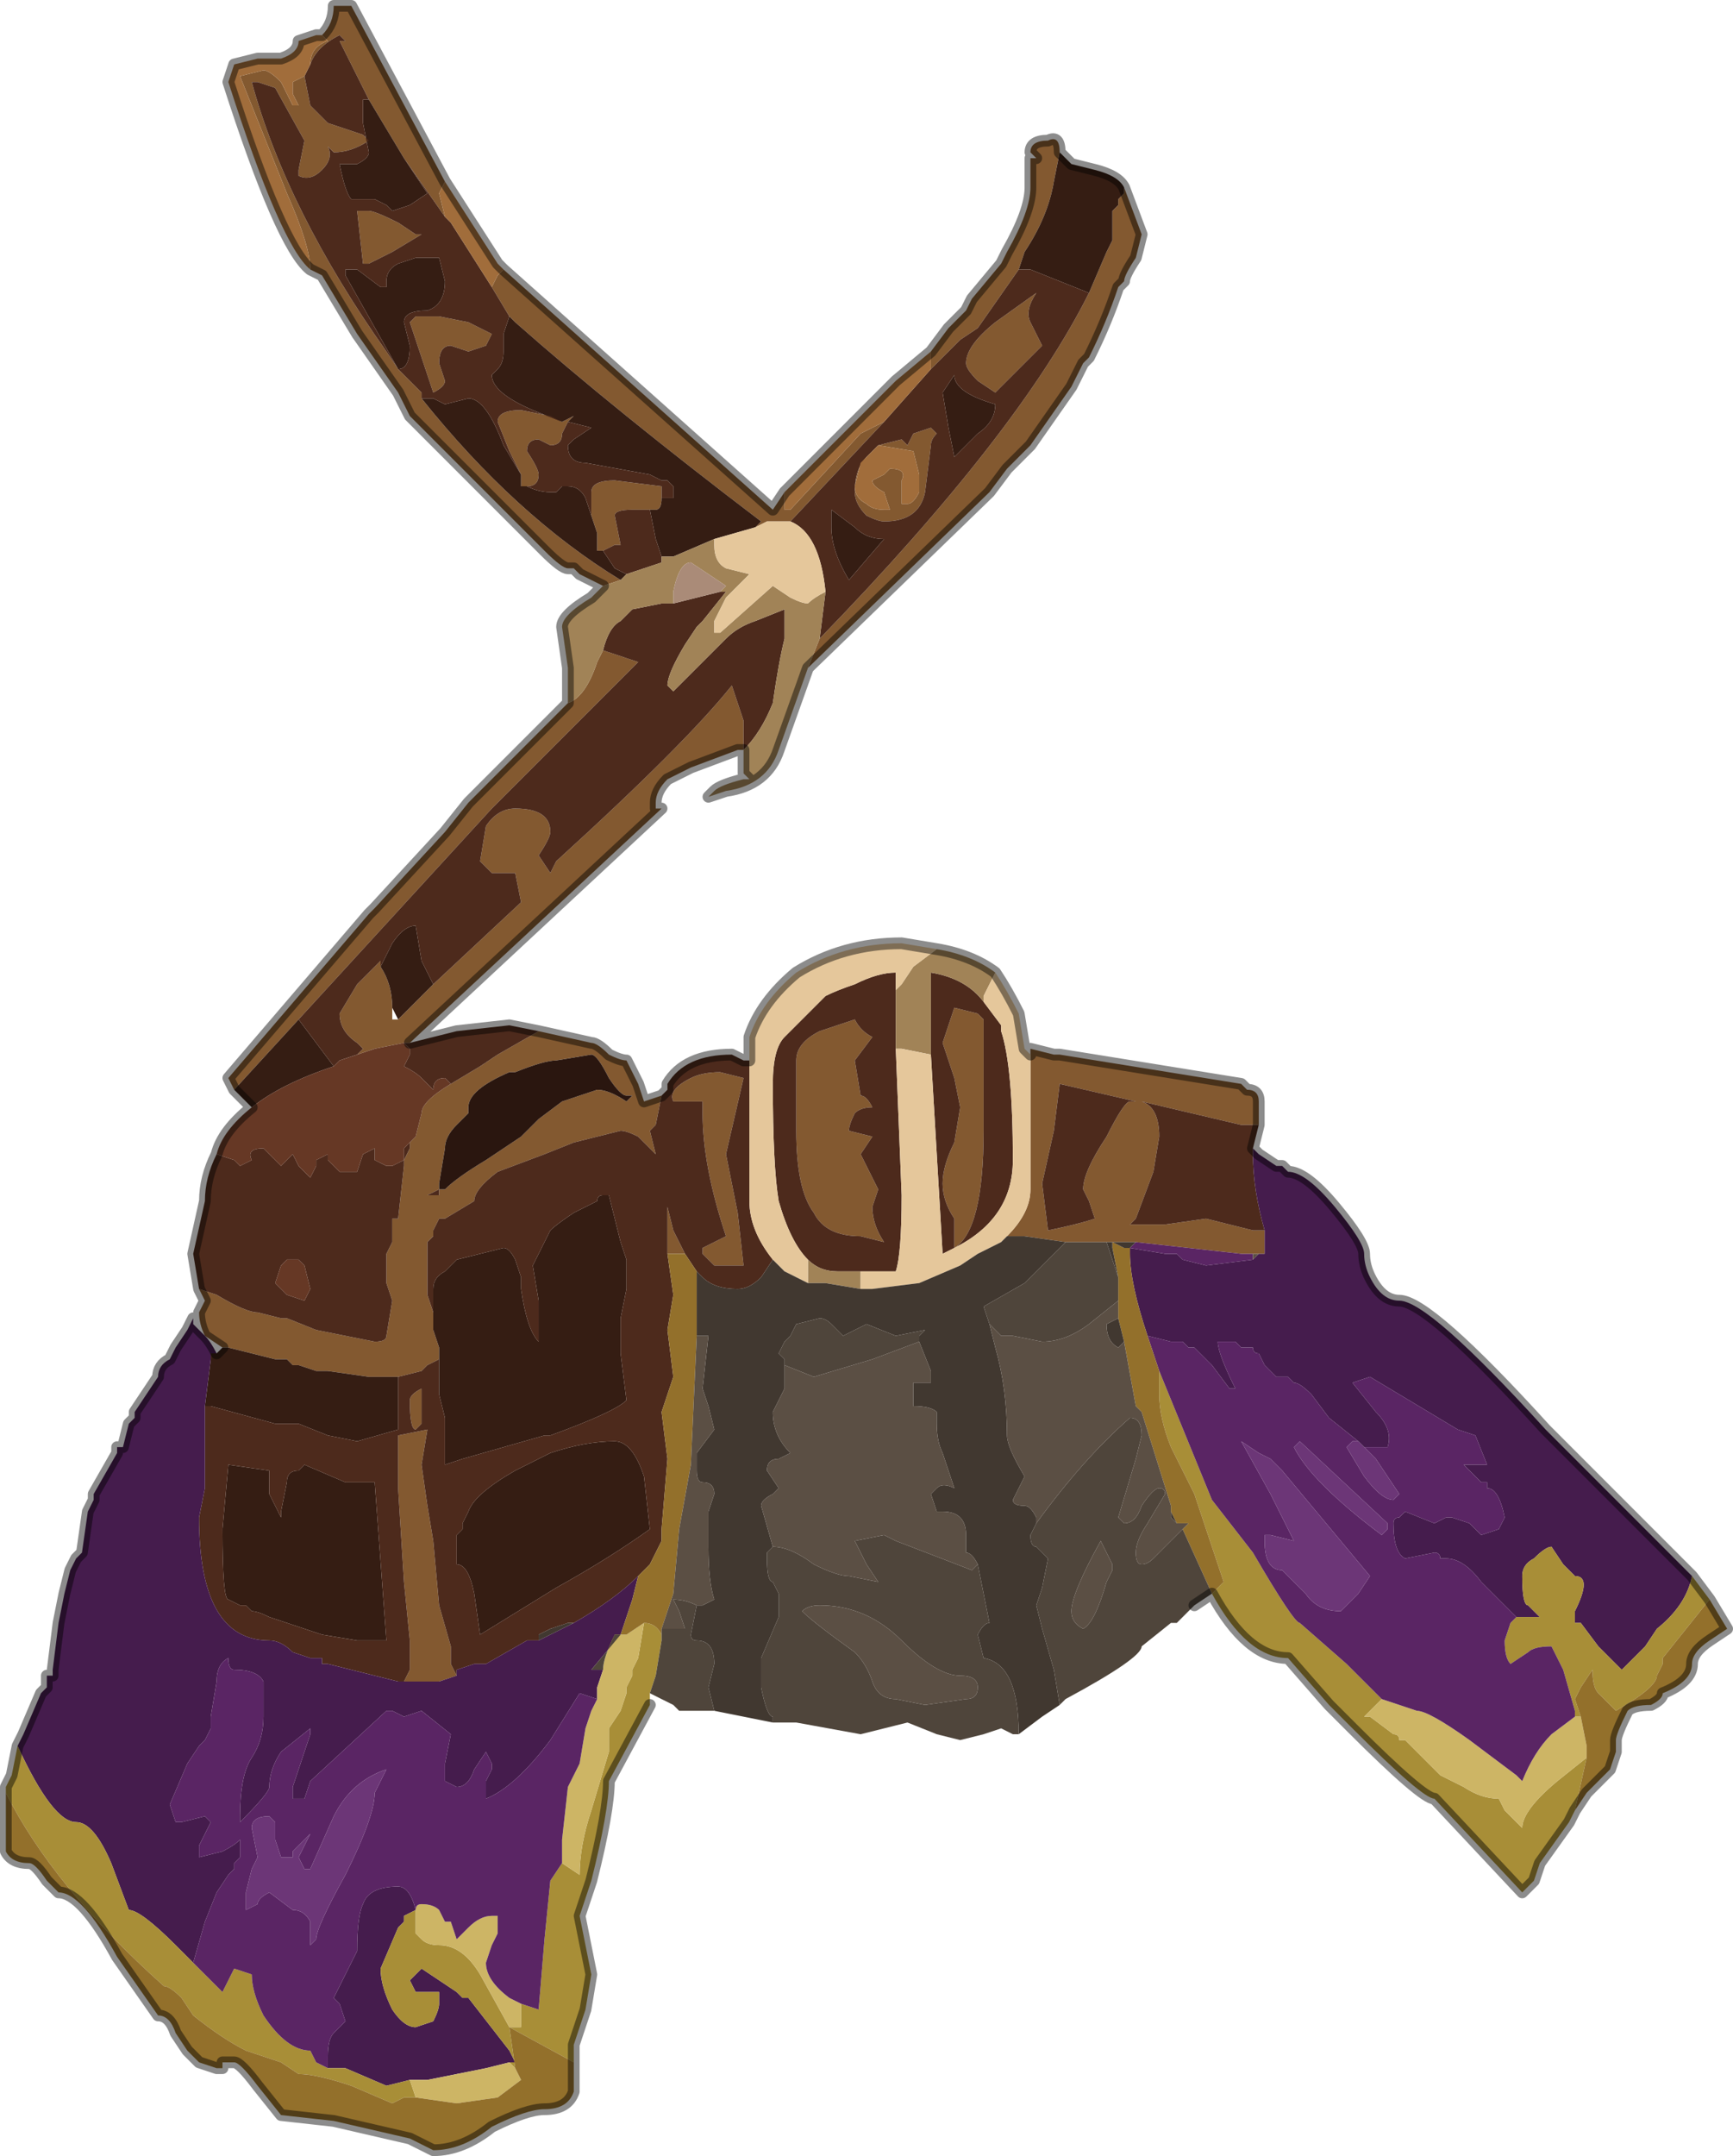 <?xml version="1.0" encoding="UTF-8" standalone="no"?>
<svg xmlns:xlink="http://www.w3.org/1999/xlink" height="18.4px" width="14.8px" xmlns="http://www.w3.org/2000/svg">
  <g transform="matrix(1.0, 0.0, 0.0, 1.0, 5.0, 4.95)">
    <path d="M2.95 -1.95 L3.1 -2.15 3.25 -2.3 3.3 -2.4 3.55 -2.7 3.6 -2.8 Q3.8 -3.15 3.8 -3.35 L3.8 -3.6 3.85 -3.6 3.8 -3.65 Q3.8 -3.75 3.95 -3.75 4.05 -3.8 4.05 -3.65 L4.05 -3.65 4.0 -3.4 Q3.95 -3.1 3.75 -2.8 L3.7 -2.65 3.35 -2.15 3.2 -2.05 2.95 -1.8 2.95 -1.95 M4.6 -3.35 L4.6 -3.35 4.75 -2.95 4.7 -2.75 Q4.6 -2.6 4.6 -2.55 L4.55 -2.5 Q4.45 -2.2 4.3 -1.9 L4.25 -1.85 4.15 -1.65 3.8 -1.15 3.7 -1.05 3.6 -0.95 3.45 -0.75 1.9 0.75 2.0 0.5 Q3.7 -1.25 4.3 -2.45 L4.45 -2.8 4.5 -2.9 4.5 -3.15 4.55 -3.2 4.55 -3.25 4.6 -3.3 4.6 -3.35 M1.35 1.45 L1.3 1.45 0.9 1.6 0.7 1.7 Q0.6 1.8 0.6 1.9 0.6 1.95 0.6 1.95 L0.65 1.95 -1.5 3.95 -1.55 3.95 -1.55 3.95 -1.8 4.0 -1.8 4.0 -1.95 4.05 -1.9 4.0 -1.95 3.95 Q-2.1 3.85 -2.1 3.7 L-1.95 3.45 -1.75 3.25 -1.75 3.3 Q-1.65 3.45 -1.65 3.65 L-1.65 3.75 -1.6 3.75 -1.3 3.45 -0.55 2.75 -0.6 2.5 -0.8 2.5 -0.9 2.4 -0.85 2.1 Q-0.75 1.95 -0.6 1.95 -0.3 1.95 -0.3 2.15 -0.3 2.2 -0.4 2.35 L-0.3 2.5 -0.25 2.4 Q0.85 1.4 1.25 0.9 L1.35 1.2 1.35 1.45 M-0.4 3.85 L0.05 3.95 Q0.1 3.95 0.2 4.05 0.3 4.1 0.35 4.1 L0.45 4.3 0.5 4.45 0.65 4.4 0.6 4.65 0.55 4.7 0.6 4.9 0.45 4.75 Q0.35 4.7 0.3 4.7 L-0.1 4.8 -0.35 4.9 -0.35 4.9 -0.75 5.05 Q-0.95 5.2 -0.95 5.3 L-1.2 5.45 -1.25 5.45 -1.3 5.55 -1.3 5.6 -1.35 5.65 -1.35 5.9 -1.35 6.1 -1.3 6.25 -1.3 6.4 -1.25 6.55 -1.25 6.65 -1.35 6.7 -1.4 6.75 -1.6 6.8 -1.6 6.8 -1.85 6.8 -2.2 6.75 -2.3 6.75 -2.45 6.7 -2.5 6.7 -2.55 6.65 -2.65 6.65 -3.05 6.55 -3.1 6.55 -3.25 6.45 Q-3.3 6.35 -3.3 6.25 L-3.3 6.25 -3.25 6.15 -3.3 6.05 -3.3 6.05 -3.15 6.1 Q-2.9 6.25 -2.8 6.25 L-2.6 6.3 -2.55 6.3 -2.3 6.4 -1.8 6.5 Q-1.7 6.5 -1.7 6.45 L-1.65 6.15 -1.65 6.15 -1.7 6.0 -1.7 5.75 -1.65 5.65 -1.65 5.45 -1.6 5.45 -1.55 5.0 -1.55 4.95 -1.5 4.85 -1.5 4.8 -1.45 4.75 -1.4 4.55 Q-1.4 4.45 -1.15 4.3 L-0.9 4.15 -0.75 4.05 -0.4 3.85 M3.8 4.05 L3.8 4.0 4.0 4.05 4.05 4.05 5.6 4.3 5.65 4.35 Q5.75 4.35 5.75 4.45 L5.75 4.65 5.65 4.65 5.6 4.65 4.75 4.45 Q4.9 4.5 4.9 4.75 L4.85 5.05 4.7 5.45 4.65 5.5 4.7 5.5 4.95 5.5 5.3 5.45 5.7 5.55 5.75 5.55 5.8 5.55 5.8 5.75 5.75 5.75 5.7 5.75 5.6 5.75 4.7 5.65 4.5 5.65 4.45 5.65 4.3 5.65 4.25 5.65 4.15 5.65 4.1 5.65 3.75 5.6 3.6 5.6 Q3.8 5.4 3.8 5.2 L3.8 4.05 M-3.0 4.35 L-3.05 4.25 -3.05 4.25 -1.85 2.85 -1.8 2.8 -1.2 2.15 -1.0 1.9 -0.15 1.05 -0.15 1.05 Q0.0 1.0 0.1 0.7 L0.15 0.6 0.45 0.7 -0.8 1.95 -2.45 3.75 -3.0 4.35 M0.15 0.05 L-0.05 -0.05 -0.1 -0.1 -0.15 -0.1 Q-0.2 -0.1 -0.35 -0.25 L-0.45 -0.35 -1.25 -1.15 -1.5 -1.4 -1.6 -1.6 -1.95 -2.1 -2.25 -2.6 -2.35 -2.65 Q-2.35 -2.85 -2.55 -3.3 L-2.95 -4.3 -2.75 -4.35 Q-2.7 -4.35 -2.6 -4.25 L-2.5 -4.05 -2.45 -4.05 -2.5 -4.15 -2.5 -4.25 -2.4 -4.3 -2.35 -4.05 -2.2 -3.9 -1.9 -3.8 -1.85 -3.75 Q-2.0 -3.65 -2.15 -3.65 L-2.2 -3.7 Q-2.15 -3.6 -2.25 -3.5 -2.35 -3.4 -2.45 -3.45 L-2.45 -3.5 -2.4 -3.75 -2.65 -4.2 -2.8 -4.25 -2.85 -4.25 Q-2.55 -3.15 -1.7 -1.95 L-1.6 -1.8 -1.4 -1.6 -1.4 -1.55 Q-0.6 -0.55 0.3 0.0 L0.3 0.0 0.15 0.05 M-2.25 -4.65 Q-2.15 -4.75 -2.15 -4.9 L-2.0 -4.9 -1.2 -3.4 -1.2 -3.4 -1.25 -3.3 -1.2 -3.1 -1.55 -3.6 -1.85 -4.1 -2.1 -4.6 -2.05 -4.6 -2.1 -4.65 Q-2.3 -4.55 -2.35 -4.4 -2.35 -4.55 -2.2 -4.6 L-2.25 -4.65 M-0.7 -2.65 L1.6 -0.6 1.7 -0.75 1.7 -0.6 1.75 -0.6 2.35 -1.25 2.55 -1.35 1.75 -0.5 1.7 -0.5 1.65 -0.5 1.55 -0.5 1.45 -0.45 1.5 -0.5 Q0.25 -1.45 -0.6 -2.2 L-0.65 -2.25 -0.8 -2.5 -0.75 -2.6 -0.7 -2.65 M-0.15 -1.35 L-0.2 -1.25 Q-0.2 -1.15 -0.3 -1.15 L-0.4 -1.2 Q-0.5 -1.2 -0.5 -1.1 -0.4 -0.95 -0.4 -0.9 -0.4 -0.8 -0.5 -0.8 L-0.5 -0.8 -0.55 -0.8 -0.55 -0.9 -0.65 -1.1 -0.75 -1.35 Q-0.75 -1.45 -0.55 -1.45 L-0.3 -1.4 -0.2 -1.35 -0.1 -1.4 -0.15 -1.35 M0.05 -0.55 L0.05 -0.75 Q0.05 -0.85 0.25 -0.85 L0.65 -0.8 0.65 -0.7 Q0.65 -0.6 0.6 -0.6 L0.55 -0.6 0.4 -0.6 Q0.25 -0.6 0.25 -0.55 L0.3 -0.3 0.25 -0.3 0.15 -0.25 Q0.1 -0.25 0.1 -0.25 L0.1 -0.4 0.05 -0.55 M3.85 -2.45 Q3.75 -2.3 3.8 -2.2 L3.9 -2.0 3.5 -1.6 3.35 -1.7 Q3.25 -1.8 3.25 -1.85 3.25 -2.0 3.5 -2.2 L3.85 -2.45 M2.5 -1.15 L2.7 -1.2 2.75 -1.15 2.8 -1.25 2.95 -1.3 3.0 -1.25 Q2.95 -1.2 2.95 -1.15 L2.95 -1.15 2.9 -0.75 Q2.85 -0.5 2.55 -0.5 2.5 -0.5 2.4 -0.55 2.3 -0.65 2.3 -0.75 2.3 -0.95 2.4 -1.05 L2.35 -1.0 2.3 -0.8 Q2.3 -0.7 2.4 -0.65 2.45 -0.6 2.55 -0.6 L2.6 -0.6 2.6 -0.6 2.55 -0.75 Q2.45 -0.8 2.45 -0.85 2.45 -0.85 2.55 -0.9 L2.6 -0.95 Q2.75 -0.95 2.7 -0.85 L2.7 -0.65 2.75 -0.65 Q2.8 -0.65 2.85 -0.75 L2.85 -0.9 2.8 -1.1 2.5 -1.15 M4.45 4.75 Q4.6 4.45 4.65 4.45 L4.7 4.45 4.05 4.3 4.0 4.7 3.9 5.15 3.95 5.55 Q4.2 5.5 4.35 5.45 L4.3 5.3 4.25 5.2 Q4.25 5.05 4.45 4.75 M0.05 4.05 L-0.25 4.1 Q-0.35 4.1 -0.6 4.2 L-0.65 4.2 Q-1.0 4.35 -1.0 4.5 L-1.0 4.55 -1.1 4.65 Q-1.2 4.75 -1.2 4.85 L-1.25 5.15 -1.25 5.2 -1.2 5.2 Q-1.1 5.1 -0.85 4.95 L-0.85 4.95 -0.55 4.75 -0.5 4.7 -0.4 4.6 -0.2 4.45 0.1 4.35 Q0.2 4.35 0.35 4.45 L0.4 4.4 0.35 4.4 Q0.3 4.4 0.2 4.25 0.1 4.05 0.05 4.05 M0.75 4.45 Q0.7 4.35 0.9 4.25 1.0 4.2 1.15 4.2 L1.35 4.25 1.2 4.9 1.25 5.15 1.3 5.4 1.35 5.85 1.1 5.85 1.0 5.75 1.0 5.7 1.2 5.6 Q1.0 5.0 1.0 4.55 L1.0 4.45 0.75 4.45 M3.35 3.7 L3.4 3.75 3.4 4.7 Q3.4 5.55 3.15 5.7 L3.15 5.45 Q3.05 5.3 3.05 5.15 3.05 5.0 3.15 4.8 L3.2 4.5 3.15 4.25 3.05 3.95 3.15 3.65 3.35 3.7 M1.8 4.1 Q1.8 3.95 2.0 3.85 L2.3 3.75 Q2.35 3.85 2.45 3.9 L2.3 4.1 2.35 4.4 Q2.4 4.4 2.45 4.5 2.35 4.5 2.3 4.55 2.25 4.65 2.25 4.7 L2.45 4.75 2.35 4.9 2.5 5.2 2.45 5.35 Q2.45 5.5 2.55 5.65 L2.35 5.6 Q2.05 5.6 1.95 5.4 1.8 5.2 1.8 4.7 L1.8 4.1 M0.7 5.75 L0.7 5.35 0.75 5.55 0.8 5.65 0.85 5.75 0.8 5.75 0.7 5.75 M-1.55 9.4 L-1.5 9.3 -1.5 9.1 -1.5 9.05 -1.55 8.55 -1.6 7.75 -1.6 7.3 -1.35 7.25 -1.4 7.55 -1.35 7.9 -1.3 8.2 -1.25 8.75 -1.15 9.1 -1.15 9.25 -1.1 9.35 -1.1 9.3 -1.1 9.35 -1.25 9.4 -1.3 9.4 -1.55 9.4 M-1.95 -3.15 Q-1.95 -3.15 -1.85 -3.15 -1.8 -3.15 -1.6 -3.05 -1.45 -2.95 -1.45 -2.95 L-1.4 -2.95 -1.4 -2.95 -1.65 -2.8 -1.85 -2.7 -1.9 -2.7 -1.95 -3.15 M-0.85 -2.0 L-1.0 -1.95 -1.15 -2.0 Q-1.25 -2.0 -1.25 -1.85 L-1.2 -1.7 Q-1.2 -1.65 -1.3 -1.6 L-1.5 -2.2 -1.45 -2.25 -1.25 -2.25 -1.0 -2.2 -0.8 -2.1 -0.85 -2.0 M-1.25 5.2 L-1.35 5.25 -1.3 5.25 -1.25 5.25 -1.25 5.2 M-1.45 7.25 Q-1.5 7.25 -1.5 7.0 -1.5 6.95 -1.4 6.9 L-1.4 7.2 -1.45 7.25" fill="#835930" fill-rule="evenodd" stroke="none"/>
    <path d="M4.05 -3.65 L4.15 -3.55 4.35 -3.5 Q4.55 -3.45 4.6 -3.35 L4.6 -3.3 4.55 -3.25 4.55 -3.2 4.5 -3.15 4.5 -2.9 4.45 -2.8 4.3 -2.45 3.8 -2.65 3.7 -2.65 3.75 -2.8 Q3.95 -3.1 4.0 -3.4 L4.05 -3.65 M-3.15 6.6 L-3.1 6.55 -3.05 6.55 -2.65 6.65 -2.55 6.65 -2.5 6.7 -2.45 6.7 -2.3 6.75 -2.2 6.75 -1.85 6.8 -1.6 6.8 -1.6 6.8 -1.6 7.25 -1.95 7.35 -2.2 7.3 -2.45 7.2 -2.65 7.2 -3.2 7.05 -3.2 7.05 -3.25 7.05 -3.2 6.65 -3.2 6.6 -3.15 6.6 M-2.85 4.5 L-3.0 4.35 -2.45 3.75 -2.3 3.95 -2.15 4.15 Q-2.6 4.3 -2.85 4.5 M0.65 -0.7 L0.75 -0.7 0.75 -0.8 0.7 -0.85 0.65 -0.85 0.55 -0.9 0.0 -1.0 Q-0.15 -1.0 -0.15 -1.15 L-0.1 -1.2 0.05 -1.3 -0.15 -1.35 -0.1 -1.4 -0.2 -1.35 -0.45 -1.45 Q-0.8 -1.6 -0.8 -1.75 L-0.75 -1.8 Q-0.7 -1.85 -0.7 -1.95 L-0.7 -2.1 -0.65 -2.25 -0.6 -2.2 Q0.25 -1.45 1.5 -0.5 L1.45 -0.45 1.1 -0.35 0.75 -0.2 0.65 -0.2 0.6 -0.35 0.55 -0.6 0.6 -0.6 Q0.65 -0.6 0.65 -0.7 M-0.5 -0.8 Q-0.4 -0.75 -0.3 -0.75 -0.3 -0.75 -0.25 -0.75 L-0.2 -0.8 -0.2 -0.8 -0.15 -0.8 Q-0.05 -0.8 0.0 -0.7 L0.05 -0.55 0.1 -0.4 0.1 -0.25 Q0.1 -0.25 0.15 -0.25 L0.25 -0.1 0.35 -0.05 0.3 0.0 Q-0.6 -0.55 -1.4 -1.55 L-1.3 -1.55 -1.2 -1.5 -1.0 -1.55 Q-0.85 -1.55 -0.7 -1.15 L-0.55 -0.9 -0.55 -0.8 -0.5 -0.8 -0.5 -0.8 M3.5 -1.5 Q3.5 -1.35 3.35 -1.25 L3.15 -1.05 3.1 -1.3 3.05 -1.6 3.15 -1.75 Q3.15 -1.6 3.5 -1.5 M2.25 0.0 Q2.1 -0.25 2.1 -0.45 L2.1 -0.6 2.3 -0.45 Q2.4 -0.35 2.55 -0.35 L2.25 0.0 M-1.3 3.45 L-1.6 3.75 -1.65 3.65 Q-1.65 3.45 -1.75 3.3 L-1.65 3.1 Q-1.55 2.95 -1.45 2.95 L-1.4 3.25 -1.3 3.45 M-1.3 6.4 L-1.3 6.05 Q-1.3 5.95 -1.2 5.9 L-1.2 5.9 -1.1 5.8 -0.7 5.7 Q-0.65 5.7 -0.6 5.8 L-0.55 5.95 -0.55 6.05 Q-0.5 6.4 -0.4 6.5 L-0.4 6.15 -0.45 5.85 -0.4 5.75 -0.4 5.75 -0.35 5.65 -0.3 5.55 Q-0.25 5.5 -0.1 5.4 L0.1 5.3 Q0.1 5.25 0.15 5.25 L0.2 5.25 0.3 5.65 0.35 5.8 0.35 6.05 0.3 6.3 0.3 6.6 0.35 7.0 Q0.25 7.1 -0.3 7.3 L-0.35 7.3 -1.05 7.5 -1.2 7.55 -1.2 7.15 -1.25 6.95 -1.25 6.65 -1.25 6.55 -1.3 6.4 M0.55 8.1 Q0.2 8.35 -0.25 8.6 L-0.9 9.0 -0.95 8.65 Q-1.0 8.4 -1.1 8.4 L-1.1 8.25 -1.1 8.15 -1.05 8.1 -1.05 8.05 -1.0 7.95 Q-0.95 7.8 -0.6 7.6 L-0.3 7.45 Q0.0 7.35 0.25 7.35 0.4 7.35 0.5 7.65 L0.55 8.1 M-1.6 -1.8 L-2.05 -2.6 -2.05 -2.65 -1.95 -2.65 -1.75 -2.5 -1.7 -2.5 -1.7 -2.55 Q-1.7 -2.65 -1.6 -2.7 L-1.45 -2.75 -1.3 -2.75 -1.25 -2.75 -1.2 -2.55 Q-1.2 -2.35 -1.35 -2.3 -1.55 -2.3 -1.55 -2.2 L-1.5 -2.0 Q-1.5 -1.8 -1.6 -1.8 M-1.55 -3.6 L-1.35 -3.3 -1.5 -3.2 -1.65 -3.15 -1.7 -3.2 -1.8 -3.25 -2.0 -3.25 Q-2.05 -3.3 -2.1 -3.55 L-1.95 -3.55 Q-1.85 -3.6 -1.85 -3.65 L-1.9 -3.9 -1.9 -4.1 -1.85 -4.1 -1.55 -3.6 M-2.4 7.55 L-2.05 7.7 -1.9 7.7 -1.8 7.7 -1.7 9.05 -1.95 9.05 -2.25 9.0 -2.7 8.85 Q-2.8 8.8 -2.85 8.8 L-2.9 8.75 -2.95 8.75 -3.05 8.7 Q-3.1 8.7 -3.1 8.1 L-3.05 7.55 -2.7 7.6 -2.7 7.8 -2.6 8.0 -2.6 7.95 -2.55 7.7 Q-2.55 7.6 -2.45 7.6 L-2.4 7.55" fill="#351d13" fill-rule="evenodd" stroke="none"/>
    <path d="M-1.5 3.95 L-1.1 3.85 -0.65 3.8 -0.4 3.85 -0.75 4.05 -0.9 4.15 -1.15 4.3 -1.2 4.25 Q-1.3 4.25 -1.3 4.35 L-1.4 4.25 Q-1.45 4.2 -1.55 4.15 L-1.5 4.05 Q-1.5 4.05 -1.5 4.0 L-1.55 3.95 -1.55 3.95 -1.55 3.95 -1.5 3.95 M0.65 4.4 L0.7 4.35 0.7 4.3 Q0.85 4.05 1.25 4.05 L1.35 4.1 1.4 4.1 1.4 5.3 Q1.4 5.55 1.6 5.8 L1.5 5.95 Q1.4 6.05 1.3 6.05 1.1 6.05 1.0 5.95 L0.95 5.9 0.85 5.75 0.8 5.65 0.75 5.55 0.7 5.35 0.7 5.75 0.75 6.1 0.7 6.4 0.75 6.8 0.65 7.1 0.7 7.5 0.65 8.1 0.65 8.2 0.55 8.4 0.45 8.5 Q0.25 8.7 -0.1 8.9 L-0.15 8.9 -0.3 8.95 -0.4 9.0 -0.4 9.05 -0.5 9.05 -0.85 9.25 -0.95 9.25 -1.1 9.3 -1.1 9.35 -1.15 9.25 -1.15 9.1 -1.25 8.75 -1.3 8.2 -1.35 7.9 -1.4 7.55 -1.35 7.25 -1.6 7.3 -1.6 7.75 -1.55 8.55 -1.5 9.05 -1.5 9.1 -1.5 9.3 -1.55 9.4 -1.6 9.4 -2.2 9.25 -2.25 9.25 -2.25 9.2 -2.3 9.2 -2.35 9.2 -2.5 9.15 Q-2.6 9.05 -2.7 9.05 -3.3 9.05 -3.3 8.0 L-3.25 7.75 -3.25 7.05 -3.2 7.05 -3.2 7.05 -2.65 7.2 -2.45 7.2 -2.2 7.3 -1.95 7.35 -1.6 7.25 -1.6 6.8 -1.4 6.75 -1.35 6.7 -1.25 6.65 -1.25 6.95 -1.2 7.15 -1.2 7.55 -1.05 7.5 -0.35 7.3 -0.3 7.3 Q0.25 7.1 0.35 7.0 L0.3 6.6 0.3 6.3 0.35 6.05 0.35 5.8 0.3 5.65 0.2 5.25 0.15 5.25 Q0.1 5.25 0.1 5.3 L-0.1 5.4 Q-0.25 5.5 -0.3 5.55 L-0.35 5.65 -0.4 5.75 -0.4 5.75 -0.45 5.85 -0.4 6.15 -0.4 6.5 Q-0.5 6.4 -0.55 6.05 L-0.55 5.95 -0.6 5.8 Q-0.65 5.7 -0.7 5.7 L-1.1 5.8 -1.2 5.9 -1.2 5.9 Q-1.3 5.95 -1.3 6.05 L-1.3 6.4 -1.3 6.25 -1.35 6.1 -1.35 5.9 -1.35 5.65 -1.3 5.6 -1.3 5.55 -1.25 5.45 -1.2 5.45 -0.95 5.3 Q-0.95 5.2 -0.75 5.05 L-0.35 4.9 -0.35 4.9 -0.1 4.8 0.3 4.7 Q0.35 4.7 0.45 4.75 L0.6 4.9 0.55 4.7 0.6 4.65 0.65 4.4 M5.75 4.65 L5.7 4.85 5.7 4.9 Q5.7 5.2 5.8 5.55 L5.75 5.55 5.7 5.55 5.3 5.45 4.95 5.5 4.7 5.5 4.65 5.5 4.7 5.45 4.85 5.05 4.9 4.75 Q4.9 4.5 4.75 4.45 L5.6 4.65 5.65 4.65 5.75 4.65 M-3.3 6.05 L-3.35 5.75 -3.25 5.3 Q-3.25 5.1 -3.15 4.9 L-3.0 4.95 -2.95 5.0 -2.85 4.95 Q-2.9 4.85 -2.75 4.85 L-2.6 5.0 -2.5 4.9 -2.45 5.0 -2.35 5.1 -2.3 5.0 -2.3 4.95 -2.2 4.9 -2.2 4.95 -2.15 5.0 -2.1 5.05 -2.05 5.05 -1.95 5.05 -1.9 4.9 -1.8 4.85 -1.8 4.95 -1.7 5.0 -1.7 5.0 -1.65 5.0 -1.55 4.95 -1.55 4.85 -1.5 4.8 -1.5 4.85 -1.55 4.95 -1.55 5.0 -1.6 5.45 -1.65 5.45 -1.65 5.65 -1.7 5.75 -1.7 6.0 -1.65 6.15 -1.65 6.15 -1.7 6.45 Q-1.7 6.5 -1.8 6.5 L-2.3 6.4 -2.55 6.3 -2.6 6.3 -2.8 6.25 Q-2.9 6.25 -3.15 6.1 L-3.3 6.05 M2.95 -1.8 L3.2 -2.05 3.35 -2.15 3.7 -2.65 3.8 -2.65 4.3 -2.45 Q3.7 -1.25 2.0 0.5 L2.05 0.1 Q2.0 -0.4 1.75 -0.5 L2.55 -1.35 2.95 -1.8 M-0.15 -1.35 L0.05 -1.3 -0.1 -1.2 -0.15 -1.15 Q-0.15 -1.0 0.0 -1.0 L0.55 -0.9 0.65 -0.85 0.7 -0.85 0.75 -0.8 0.75 -0.7 0.65 -0.7 0.65 -0.8 0.25 -0.85 Q0.05 -0.85 0.05 -0.75 L0.05 -0.55 0.0 -0.7 Q-0.05 -0.8 -0.15 -0.8 L-0.2 -0.8 -0.2 -0.8 -0.25 -0.75 Q-0.3 -0.75 -0.3 -0.75 -0.4 -0.75 -0.5 -0.8 -0.4 -0.8 -0.4 -0.9 -0.4 -0.95 -0.5 -1.1 -0.5 -1.2 -0.4 -1.2 L-0.3 -1.15 Q-0.2 -1.15 -0.2 -1.25 L-0.15 -1.35 M0.55 -0.6 L0.6 -0.35 0.65 -0.2 0.65 -0.15 0.35 -0.05 0.25 -0.1 0.15 -0.25 0.25 -0.3 0.3 -0.3 0.25 -0.55 Q0.25 -0.6 0.4 -0.6 L0.55 -0.6 M-0.65 -2.25 L-0.7 -2.1 -0.7 -1.95 Q-0.7 -1.85 -0.75 -1.8 L-0.8 -1.75 Q-0.8 -1.6 -0.45 -1.45 L-0.2 -1.35 -0.3 -1.4 -0.55 -1.45 Q-0.75 -1.45 -0.75 -1.35 L-0.65 -1.1 -0.55 -0.9 -0.7 -1.15 Q-0.85 -1.55 -1.0 -1.55 L-1.2 -1.5 -1.3 -1.55 -1.4 -1.55 -1.4 -1.6 -1.6 -1.8 -1.7 -1.95 Q-2.55 -3.15 -2.85 -4.25 L-2.8 -4.25 -2.65 -4.2 -2.4 -3.75 -2.45 -3.5 -2.45 -3.45 Q-2.35 -3.4 -2.25 -3.5 -2.15 -3.6 -2.2 -3.7 L-2.15 -3.65 Q-2.0 -3.65 -1.85 -3.75 L-1.9 -3.8 -2.2 -3.9 -2.35 -4.05 -2.4 -4.3 -2.35 -4.4 Q-2.3 -4.55 -2.1 -4.65 L-2.05 -4.6 -2.1 -4.6 -1.85 -4.1 -1.9 -4.1 -1.9 -3.9 -1.85 -3.65 Q-1.85 -3.6 -1.95 -3.55 L-2.1 -3.55 Q-2.05 -3.3 -2.0 -3.25 L-1.8 -3.25 -1.7 -3.2 -1.65 -3.15 -1.5 -3.2 -1.35 -3.3 -1.55 -3.6 -1.2 -3.1 -1.15 -3.05 -0.8 -2.5 -0.8 -2.5 -0.65 -2.25 M3.85 -2.45 L3.5 -2.2 Q3.25 -2.0 3.25 -1.85 3.25 -1.8 3.35 -1.7 L3.5 -1.6 3.9 -2.0 3.8 -2.2 Q3.75 -2.3 3.85 -2.45 M3.5 -1.5 Q3.15 -1.6 3.15 -1.75 L3.05 -1.6 3.1 -1.3 3.15 -1.05 3.35 -1.25 Q3.5 -1.35 3.5 -1.5 M2.4 -1.05 Q2.3 -0.95 2.3 -0.75 2.3 -0.65 2.4 -0.55 2.5 -0.5 2.55 -0.5 2.85 -0.5 2.9 -0.75 L2.95 -1.15 2.95 -1.15 Q2.95 -1.2 3.0 -1.25 L2.95 -1.3 2.8 -1.25 2.75 -1.15 2.7 -1.2 2.5 -1.15 2.4 -1.05 M2.25 0.0 L2.55 -0.35 Q2.4 -0.35 2.3 -0.45 L2.1 -0.6 2.1 -0.45 Q2.1 -0.25 2.25 0.0 M4.45 4.75 Q4.25 5.05 4.25 5.2 L4.3 5.3 4.35 5.45 Q4.2 5.5 3.95 5.55 L3.9 5.15 4.0 4.7 4.05 4.3 4.7 4.45 4.65 4.45 Q4.6 4.45 4.45 4.75 M1.15 0.1 L1.2 0.1 1.0 0.35 0.95 0.4 0.85 0.55 Q0.7 0.8 0.7 0.9 L0.75 0.95 1.2 0.5 Q1.3 0.4 1.45 0.35 L1.7 0.25 1.7 0.5 Q1.65 0.7 1.6 1.05 1.5 1.3 1.35 1.45 L1.35 1.2 1.25 0.9 Q0.85 1.4 -0.25 2.4 L-0.3 2.5 -0.4 2.35 Q-0.3 2.2 -0.3 2.15 -0.3 1.95 -0.6 1.95 -0.75 1.95 -0.85 2.1 L-0.9 2.4 -0.8 2.5 -0.6 2.5 -0.55 2.75 -1.3 3.45 -1.4 3.25 -1.45 2.95 Q-1.55 2.95 -1.65 3.1 L-1.75 3.3 -1.75 3.25 -1.95 3.45 -2.1 3.7 Q-2.1 3.85 -1.95 3.95 L-1.9 4.0 -1.95 4.05 -2.1 4.1 -2.15 4.15 -2.3 3.95 -2.45 3.75 -0.8 1.95 0.45 0.7 0.15 0.6 Q0.2 0.4 0.3 0.35 0.35 0.3 0.4 0.25 L0.65 0.2 0.7 0.2 0.75 0.2 1.15 0.1 M0.75 4.45 L1.0 4.45 1.0 4.55 Q1.0 5.0 1.2 5.6 L1.0 5.7 1.0 5.75 1.1 5.85 1.35 5.85 1.3 5.4 1.25 5.15 1.2 4.9 1.35 4.25 1.15 4.2 Q1.0 4.2 0.9 4.25 0.7 4.35 0.75 4.45 M1.9 5.8 Q1.75 5.65 1.65 5.3 1.6 5.0 1.6 4.3 1.6 4.0 1.7 3.9 L1.95 3.65 2.05 3.55 Q2.15 3.5 2.3 3.45 2.5 3.35 2.65 3.35 L2.65 3.5 2.65 4.0 2.7 5.25 Q2.7 5.75 2.65 5.9 L2.35 5.9 2.15 5.9 Q2.0 5.9 1.9 5.8 M1.8 4.1 L1.8 4.7 Q1.8 5.2 1.95 5.4 2.05 5.6 2.35 5.6 L2.55 5.65 Q2.45 5.5 2.45 5.35 L2.5 5.2 2.35 4.9 2.45 4.75 2.25 4.7 Q2.25 4.65 2.3 4.55 2.35 4.5 2.45 4.5 2.4 4.4 2.35 4.4 L2.3 4.1 2.45 3.9 Q2.35 3.85 2.3 3.75 L2.0 3.85 Q1.8 3.95 1.8 4.1 M3.35 3.7 L3.15 3.65 3.05 3.95 3.15 4.25 3.2 4.5 3.15 4.8 Q3.05 5.0 3.05 5.15 3.05 5.3 3.15 5.45 L3.15 5.7 Q3.4 5.55 3.4 4.7 L3.4 3.75 3.35 3.7 M3.4 3.6 L3.55 3.8 3.55 3.85 Q3.65 4.15 3.65 4.95 3.65 5.45 3.15 5.7 L3.05 5.75 2.95 4.05 2.95 3.35 Q3.25 3.4 3.4 3.6 M0.55 8.1 L0.5 7.65 Q0.4 7.35 0.25 7.35 0.0 7.35 -0.3 7.45 L-0.6 7.6 Q-0.95 7.8 -1.0 7.95 L-1.05 8.05 -1.05 8.1 -1.1 8.15 -1.1 8.25 -1.1 8.4 Q-1.0 8.4 -0.95 8.65 L-0.9 9.0 -0.25 8.6 Q0.2 8.35 0.55 8.1 M-1.6 -1.8 Q-1.5 -1.8 -1.5 -2.0 L-1.55 -2.2 Q-1.55 -2.3 -1.35 -2.3 -1.2 -2.35 -1.2 -2.55 L-1.25 -2.75 -1.3 -2.75 -1.45 -2.75 -1.6 -2.7 Q-1.7 -2.65 -1.7 -2.55 L-1.7 -2.5 -1.75 -2.5 -1.95 -2.65 -2.05 -2.65 -2.05 -2.6 -1.6 -1.8 M-1.95 -3.15 L-1.9 -2.7 -1.85 -2.7 -1.65 -2.8 -1.4 -2.95 -1.4 -2.95 -1.45 -2.95 Q-1.45 -2.95 -1.6 -3.05 -1.8 -3.15 -1.85 -3.15 -1.95 -3.15 -1.95 -3.15 M-0.85 -2.0 L-0.8 -2.1 -1.0 -2.2 -1.25 -2.25 -1.45 -2.25 -1.5 -2.2 -1.3 -1.6 Q-1.2 -1.65 -1.2 -1.7 L-1.25 -1.85 Q-1.25 -2.0 -1.15 -2.0 L-1.0 -1.95 -0.85 -2.0 M-1.45 7.25 L-1.4 7.2 -1.4 6.9 Q-1.5 6.95 -1.5 7.0 -1.5 7.25 -1.45 7.25 M-1.25 5.2 L-1.25 5.25 -1.3 5.25 -1.35 5.25 -1.25 5.2 M-2.6 5.85 L-2.65 6.0 -2.6 6.05 -2.55 6.1 -2.55 6.1 -2.4 6.15 -2.35 6.05 -2.4 5.85 -2.45 5.8 -2.5 5.8 -2.5 5.8 -2.55 5.8 -2.6 5.85 M-2.4 7.55 L-2.45 7.6 Q-2.55 7.6 -2.55 7.7 L-2.6 7.95 -2.6 8.0 -2.7 7.8 -2.7 7.6 -3.05 7.55 -3.1 8.1 Q-3.1 8.7 -3.05 8.7 L-2.95 8.75 -2.9 8.75 -2.85 8.8 Q-2.8 8.8 -2.7 8.85 L-2.25 9.0 -1.95 9.05 -1.7 9.05 -1.8 7.7 -1.9 7.7 -2.05 7.7 -2.4 7.55" fill="#4d2a1c" fill-rule="evenodd" stroke="none"/>
    <path d="M1.9 0.75 L1.65 1.45 Q1.55 1.75 1.2 1.8 L1.05 1.85 1.1 1.8 Q1.15 1.75 1.35 1.7 L1.4 1.7 1.35 1.65 1.35 1.45 Q1.5 1.3 1.6 1.05 1.65 0.7 1.7 0.5 L1.7 0.25 1.45 0.35 Q1.3 0.4 1.2 0.5 L0.75 0.95 0.7 0.9 Q0.7 0.8 0.85 0.55 L0.95 0.4 1.0 0.35 1.2 0.1 1.15 0.1 1.2 0.05 0.9 -0.15 Q0.8 -0.15 0.75 0.1 L0.75 0.2 0.7 0.2 0.65 0.2 0.4 0.25 Q0.35 0.3 0.3 0.35 0.2 0.4 0.15 0.6 L0.1 0.7 Q0.0 1.0 -0.15 1.05 L-0.15 1.05 -0.15 0.75 -0.2 0.4 Q-0.2 0.3 0.05 0.15 L0.15 0.05 0.3 0.0 0.3 0.0 0.35 -0.05 0.65 -0.15 0.65 -0.2 0.75 -0.2 1.1 -0.35 1.1 -0.3 Q1.1 -0.15 1.2 -0.1 L1.4 -0.05 1.2 0.15 Q1.15 0.25 1.1 0.35 L1.1 0.45 1.15 0.45 1.6 0.05 1.75 0.15 Q1.85 0.2 1.9 0.2 1.95 0.15 2.05 0.1 L2.0 0.5 1.9 0.75 M3.0 3.15 Q3.3 3.2 3.5 3.35 L3.4 3.55 3.4 3.6 Q3.25 3.4 2.95 3.35 L2.95 4.05 2.7 4.0 2.65 4.0 2.65 3.5 2.7 3.45 2.8 3.3 3.0 3.15 M1.9 5.8 Q2.0 5.9 2.15 5.9 L2.35 5.9 2.35 6.05 2.05 6.0 1.9 6.0 1.9 5.8" fill="#a18357" fill-rule="evenodd" stroke="none"/>
    <path d="M1.4 4.1 Q1.4 4.0 1.4 3.9 1.5 3.6 1.8 3.35 2.2 3.1 2.7 3.1 L3.0 3.15 2.8 3.3 2.7 3.45 2.65 3.5 2.65 3.35 Q2.5 3.35 2.3 3.45 2.15 3.5 2.05 3.55 L1.95 3.65 1.7 3.9 Q1.6 4.0 1.6 4.3 1.6 5.0 1.65 5.3 1.75 5.65 1.9 5.8 L1.9 6.0 1.7 5.9 1.65 5.85 1.6 5.8 Q1.4 5.55 1.4 5.3 L1.4 4.1 M3.5 3.35 Q3.6 3.5 3.7 3.7 L3.75 4.0 3.8 4.05 3.8 5.2 Q3.8 5.4 3.6 5.6 L3.55 5.65 Q3.45 5.7 3.35 5.75 L3.2 5.85 2.85 6.0 2.45 6.05 2.35 6.05 2.35 5.9 2.65 5.9 Q2.7 5.75 2.7 5.25 L2.65 4.0 2.7 4.0 2.95 4.05 3.05 5.75 3.15 5.7 Q3.65 5.45 3.65 4.95 3.65 4.15 3.55 3.85 L3.55 3.8 3.4 3.6 3.4 3.55 3.5 3.35 M1.1 -0.35 L1.45 -0.45 1.55 -0.5 1.65 -0.5 1.7 -0.5 1.75 -0.5 Q2.0 -0.4 2.05 0.1 1.95 0.15 1.9 0.2 1.85 0.2 1.75 0.15 L1.6 0.05 1.15 0.45 1.1 0.45 1.1 0.35 Q1.15 0.25 1.2 0.15 L1.4 -0.05 1.2 -0.1 Q1.1 -0.15 1.1 -0.3 L1.1 -0.35" fill="#e5c79b" fill-rule="evenodd" stroke="none"/>
    <path d="M-2.35 -2.65 Q-2.6 -2.85 -3.05 -4.25 L-3.0 -4.4 -2.8 -4.45 -2.6 -4.45 Q-2.45 -4.5 -2.45 -4.6 L-2.3 -4.65 -2.25 -4.65 -2.2 -4.6 Q-2.35 -4.55 -2.35 -4.4 L-2.4 -4.3 -2.5 -4.25 -2.5 -4.15 -2.45 -4.05 -2.5 -4.05 -2.6 -4.25 Q-2.7 -4.35 -2.75 -4.35 L-2.95 -4.3 -2.55 -3.3 Q-2.35 -2.85 -2.35 -2.65 M-1.2 -3.4 L-0.75 -2.7 -0.7 -2.65 -0.75 -2.6 -0.8 -2.5 -0.8 -2.5 -1.15 -3.05 -1.2 -3.1 -1.25 -3.3 -1.2 -3.4 -1.2 -3.4 M1.7 -0.75 L2.65 -1.7 2.95 -1.95 2.95 -1.8 2.55 -1.35 2.35 -1.25 1.75 -0.6 1.7 -0.6 1.7 -0.75 M2.5 -1.15 L2.8 -1.1 2.85 -0.9 2.85 -0.75 Q2.8 -0.65 2.75 -0.65 L2.7 -0.65 2.7 -0.85 Q2.75 -0.95 2.6 -0.95 L2.55 -0.9 Q2.45 -0.85 2.45 -0.85 2.45 -0.8 2.55 -0.75 L2.6 -0.6 2.6 -0.6 2.55 -0.6 Q2.45 -0.6 2.4 -0.65 2.3 -0.7 2.3 -0.8 L2.35 -1.0 2.4 -1.05 2.5 -1.15" fill="#a16d3b" fill-rule="evenodd" stroke="none"/>
    <path d="M5.7 4.85 L5.75 4.9 5.9 5.0 5.95 5.0 6.0 5.05 Q6.15 5.05 6.4 5.35 6.65 5.65 6.65 5.75 6.65 5.85 6.7 5.95 6.8 6.15 6.95 6.15 7.2 6.15 8.2 7.25 L9.45 8.5 Q9.4 8.75 9.15 8.95 L9.05 9.1 8.85 9.3 8.75 9.2 8.65 9.1 8.5 8.9 8.45 8.9 8.45 8.8 Q8.6 8.5 8.45 8.5 L8.35 8.4 8.25 8.25 Q8.2 8.25 8.1 8.35 8.0 8.4 8.0 8.5 8.0 8.75 8.05 8.75 L8.15 8.85 7.95 8.85 7.65 8.55 Q7.5 8.35 7.35 8.35 L7.3 8.35 Q7.3 8.3 7.25 8.3 L7.0 8.35 Q6.9 8.3 6.9 8.05 6.9 8.0 6.95 8.0 L7.0 7.95 7.25 8.05 7.35 8.0 7.4 8.0 7.55 8.05 7.65 8.15 7.8 8.1 7.85 8.0 Q7.8 7.75 7.7 7.75 L7.7 7.7 7.65 7.7 7.5 7.55 7.7 7.55 7.6 7.3 7.45 7.25 6.7 6.8 6.55 6.85 6.75 7.1 Q6.9 7.25 6.85 7.4 L6.8 7.4 6.65 7.4 6.6 7.35 6.35 7.15 6.2 6.95 Q6.1 6.85 6.05 6.85 L6.0 6.8 5.9 6.8 5.8 6.7 5.75 6.6 Q5.7 6.6 5.7 6.55 5.65 6.55 5.6 6.55 L5.55 6.5 Q5.5 6.5 5.45 6.5 L5.4 6.5 Q5.4 6.6 5.55 6.9 L5.5 6.9 5.35 6.7 5.2 6.55 Q5.15 6.55 5.15 6.55 L5.1 6.5 5.0 6.5 4.8 6.45 Q4.65 6.0 4.65 5.75 L4.65 5.7 4.95 5.75 5.05 5.75 5.1 5.8 5.3 5.85 5.7 5.8 5.75 5.75 5.8 5.75 5.8 5.55 Q5.7 5.2 5.7 4.9 L5.7 4.85 M-4.85 9.95 L-4.8 9.85 -4.65 9.5 -4.6 9.45 -4.6 9.35 -4.55 9.35 Q-4.55 9.35 -4.55 9.3 L-4.5 8.9 -4.45 8.65 -4.4 8.45 -4.35 8.35 -4.3 8.3 -4.25 7.95 -4.2 7.85 -4.2 7.8 -4.0 7.45 -4.0 7.4 -3.95 7.4 -3.9 7.2 -3.85 7.15 -3.85 7.1 -3.65 6.8 Q-3.65 6.7 -3.55 6.65 L-3.5 6.55 -3.4 6.4 -3.35 6.3 -3.35 6.35 -3.25 6.45 Q-3.2 6.5 -3.15 6.6 L-3.2 6.6 -3.2 6.65 -3.25 7.05 -3.25 7.75 -3.3 8.0 Q-3.3 9.05 -2.7 9.05 -2.6 9.05 -2.5 9.15 L-2.35 9.2 -2.3 9.2 -2.25 9.2 -2.25 9.25 -2.2 9.25 -1.6 9.4 -1.55 9.4 -1.3 9.4 -1.25 9.4 -1.1 9.35 -1.1 9.3 -0.95 9.25 -0.85 9.25 -0.5 9.05 -0.4 9.05 -0.1 8.9 Q0.25 8.7 0.45 8.5 L0.4 8.7 0.3 9.0 0.05 9.3 0.15 9.3 0.1 9.45 0.1 9.55 -0.05 9.5 -0.3 9.9 Q-0.6 10.3 -0.85 10.4 L-0.85 10.25 -0.8 10.15 -0.8 10.1 -0.85 10.0 -0.95 10.15 Q-1.0 10.3 -1.1 10.3 L-1.2 10.25 -1.2 10.1 -1.15 9.85 -1.4 9.65 -1.55 9.7 -1.65 9.65 -1.7 9.65 -2.35 10.25 -2.4 10.4 -2.5 10.4 -2.5 10.3 -2.35 9.85 -2.35 9.8 -2.6 10.0 Q-2.7 10.15 -2.7 10.3 -2.7 10.35 -2.95 10.6 L-2.95 10.55 Q-2.95 10.2 -2.85 10.05 -2.75 9.9 -2.75 9.7 L-2.75 9.4 Q-2.8 9.3 -3.0 9.3 -3.05 9.3 -3.05 9.2 -3.15 9.25 -3.15 9.4 L-3.2 9.7 -3.2 9.8 -3.25 9.9 Q-3.25 9.9 -3.3 9.95 L-3.4 10.1 -3.55 10.45 -3.5 10.6 -3.45 10.6 -3.25 10.55 -3.2 10.6 -3.25 10.7 -3.3 10.8 -3.3 10.9 -3.1 10.85 Q-3.0 10.8 -2.95 10.75 -2.95 10.8 -2.95 10.85 L-2.95 10.9 -3.0 10.95 -3.0 11.0 -3.05 11.05 -3.15 11.2 -3.25 11.45 -3.35 11.8 -3.5 11.65 Q-3.8 11.35 -3.9 11.35 L-4.05 10.95 Q-4.2 10.6 -4.35 10.6 -4.55 10.6 -4.85 9.95 M-2.2 12.7 L-2.2 12.6 Q-2.2 12.45 -2.15 12.4 L-2.05 12.3 -2.1 12.15 -2.15 12.1 -1.95 11.7 Q-1.95 11.4 -1.9 11.3 -1.85 11.15 -1.6 11.15 -1.5 11.15 -1.45 11.35 L-1.55 11.4 -1.55 11.45 -1.6 11.5 -1.75 11.85 Q-1.75 12.0 -1.65 12.2 -1.55 12.35 -1.45 12.35 L-1.3 12.3 Q-1.25 12.2 -1.25 12.15 L-1.25 12.05 -1.45 12.05 -1.5 11.95 -1.45 11.9 -1.4 11.85 -1.1 12.05 -1.05 12.1 -1.0 12.1 -0.65 12.55 -0.6 12.65 -0.65 12.65 -0.85 12.7 -1.1 12.75 -1.35 12.8 -1.5 12.8 -1.7 12.85 -2.05 12.7 -2.2 12.7" fill="#451c4d" fill-rule="evenodd" stroke="none"/>
    <path d="M9.45 8.5 L9.6 8.7 9.2 9.2 9.2 9.25 9.15 9.35 Q9.15 9.45 8.8 9.65 L8.65 9.5 Q8.6 9.45 8.6 9.3 L8.5 9.45 8.45 9.55 8.5 9.7 8.45 9.7 8.45 9.65 8.35 9.3 8.25 9.1 Q8.1 9.1 8.05 9.15 L7.9 9.25 Q7.85 9.2 7.85 9.05 L7.9 8.9 7.95 8.85 8.15 8.85 8.05 8.75 Q8.0 8.75 8.0 8.5 8.0 8.4 8.1 8.35 8.2 8.25 8.25 8.25 L8.35 8.4 8.45 8.5 Q8.6 8.5 8.45 8.8 L8.45 8.9 8.5 8.9 8.65 9.1 8.75 9.2 8.85 9.3 9.05 9.1 9.15 8.95 Q9.4 8.75 9.45 8.5 M8.45 10.5 L8.4 10.6 8.15 10.95 8.1 11.1 8.0 11.2 7.25 10.4 Q7.15 10.4 6.55 9.8 L6.35 9.6 6.0 9.2 Q5.65 9.2 5.35 8.65 L5.45 8.55 5.4 8.4 5.2 7.8 5.0 7.4 Q4.9 7.15 4.9 6.95 L4.9 6.75 5.35 7.85 5.7 8.3 Q6.05 8.9 6.1 8.9 L6.5 9.25 6.8 9.55 6.65 9.7 6.7 9.7 6.9 9.85 Q6.95 9.85 6.95 9.9 L7.0 9.9 7.3 10.2 7.5 10.3 Q7.65 10.4 7.8 10.4 L7.85 10.5 8.0 10.65 Q8.0 10.5 8.3 10.25 L8.55 10.05 8.45 10.5 8.4 10.6 8.45 10.5 M0.55 9.5 L0.55 9.6 0.2 10.25 Q0.2 10.5 0.05 11.1 L-0.05 11.4 0.05 11.9 0.0 12.2 -0.05 12.35 -0.1 12.5 -0.1 12.65 -0.65 12.35 -0.55 12.35 -0.55 12.15 -0.4 12.2 -0.4 12.2 -0.35 11.6 -0.3 11.1 -0.2 10.95 -0.05 11.05 Q-0.05 10.8 0.05 10.5 L0.2 10.0 0.2 9.8 0.3 9.65 0.35 9.5 Q0.35 9.45 0.35 9.45 L0.4 9.35 0.4 9.3 0.45 9.2 0.5 8.9 Q0.6 8.9 0.65 9.0 L0.65 9.05 0.6 9.35 0.55 9.5 M-4.95 10.35 L-4.95 10.3 -4.9 10.2 -4.85 9.95 Q-4.55 10.6 -4.35 10.6 -4.2 10.6 -4.05 10.95 L-3.9 11.35 Q-3.8 11.35 -3.5 11.65 L-3.35 11.8 -3.1 12.05 -3.05 11.95 -3.0 11.85 -2.85 11.9 Q-2.85 12.05 -2.75 12.25 -2.55 12.55 -2.35 12.55 L-2.3 12.65 -2.2 12.7 -2.05 12.7 -1.7 12.85 -1.5 12.8 -1.45 12.95 -1.55 12.95 -1.65 13.0 -2.0 12.85 Q-2.3 12.75 -2.45 12.75 L-2.6 12.65 -2.9 12.55 Q-3.1 12.45 -3.35 12.25 L-3.45 12.1 Q-3.55 12.0 -3.6 12.0 -4.55 11.15 -4.95 10.35 M-1.45 11.35 L-1.45 11.55 -1.4 11.6 Q-1.35 11.65 -1.25 11.65 -1.05 11.65 -0.9 11.9 L-0.65 12.35 -0.6 12.7 -0.65 12.65 -0.6 12.65 -0.65 12.55 -1.0 12.1 -1.05 12.1 -1.1 12.05 -1.4 11.85 -1.45 11.9 -1.5 11.95 -1.45 12.05 -1.25 12.05 -1.25 12.15 Q-1.25 12.2 -1.3 12.3 L-1.45 12.35 Q-1.55 12.35 -1.65 12.2 -1.75 12.0 -1.75 11.85 L-1.6 11.5 -1.55 11.45 -1.55 11.4 -1.45 11.35" fill="#a88e37" fill-rule="evenodd" stroke="none"/>
    <path d="M8.45 9.7 L8.5 9.7 8.55 9.95 8.55 10.05 8.3 10.25 Q8.0 10.5 8.0 10.65 L7.85 10.5 7.8 10.4 Q7.65 10.4 7.5 10.3 L7.3 10.2 7.0 9.9 6.95 9.9 Q6.95 9.85 6.9 9.85 L6.7 9.7 6.65 9.7 6.8 9.55 7.1 9.65 Q7.2 9.65 7.55 9.9 L7.95 10.2 8.0 10.25 Q8.1 10.0 8.25 9.85 L8.45 9.7 M0.5 8.9 L0.45 9.2 0.4 9.3 0.4 9.35 0.35 9.45 Q0.35 9.45 0.35 9.5 L0.3 9.65 0.2 9.8 0.2 10.0 0.05 10.5 Q-0.05 10.8 -0.05 11.05 L-0.2 10.95 -0.2 10.75 -0.15 10.3 -0.1 10.2 -0.05 10.1 0.0 9.8 0.05 9.65 0.1 9.55 0.1 9.45 0.15 9.3 Q0.15 9.2 0.25 9.0 L0.3 9.0 0.35 9.0 0.5 8.9 M-0.55 12.15 L-0.55 12.35 -0.65 12.35 -0.9 11.9 Q-1.05 11.65 -1.25 11.65 -1.35 11.65 -1.4 11.6 L-1.45 11.55 -1.45 11.35 Q-1.45 11.3 -1.4 11.3 -1.3 11.3 -1.25 11.35 L-1.2 11.45 -1.15 11.45 -1.1 11.6 -1.0 11.5 Q-0.9 11.4 -0.8 11.4 L-0.75 11.4 -0.75 11.55 -0.8 11.65 -0.85 11.8 Q-0.85 11.95 -0.65 12.1 L-0.55 12.15 M-0.6 12.7 L-0.55 12.8 -0.75 12.95 -1.1 13.0 -1.45 12.95 -1.45 12.95 -1.5 12.8 -1.35 12.8 -1.1 12.75 -0.85 12.7 -0.65 12.65 -0.6 12.7" fill="#cdb565" fill-rule="evenodd" stroke="none"/>
    <path d="M7.95 8.85 L7.9 8.9 7.85 9.05 Q7.85 9.2 7.9 9.25 L8.05 9.15 Q8.1 9.1 8.25 9.1 L8.35 9.3 8.45 9.65 8.45 9.7 8.25 9.85 Q8.1 10.0 8.0 10.25 L7.95 10.2 7.55 9.9 Q7.2 9.65 7.1 9.65 L6.8 9.55 6.5 9.25 6.1 8.9 Q6.05 8.9 5.7 8.3 L5.35 7.85 4.9 6.75 4.8 6.45 5.0 6.5 5.1 6.5 5.15 6.55 Q5.15 6.55 5.2 6.55 L5.35 6.7 5.5 6.9 5.55 6.9 Q5.4 6.6 5.4 6.5 L5.45 6.5 Q5.5 6.5 5.55 6.5 L5.6 6.55 Q5.65 6.55 5.7 6.55 5.7 6.6 5.75 6.6 L5.8 6.7 5.9 6.8 6.0 6.8 6.05 6.85 Q6.1 6.85 6.2 6.95 L6.35 7.15 6.6 7.35 6.55 7.35 6.5 7.4 6.65 7.65 Q6.8 7.85 6.9 7.85 L6.95 7.8 6.75 7.5 6.65 7.4 6.8 7.4 6.85 7.4 Q6.9 7.25 6.75 7.1 L6.55 6.85 6.7 6.8 7.45 7.25 7.6 7.3 7.7 7.55 7.5 7.55 7.65 7.7 7.7 7.7 7.7 7.75 Q7.8 7.75 7.85 8.0 L7.8 8.1 7.65 8.15 7.55 8.05 7.4 8.0 7.35 8.0 7.25 8.05 7.0 7.95 6.95 8.0 Q6.9 8.0 6.9 8.05 6.9 8.3 7.0 8.35 L7.25 8.3 Q7.3 8.3 7.3 8.35 L7.35 8.35 Q7.5 8.35 7.65 8.55 L7.95 8.85 M5.7 5.8 L5.3 5.85 5.1 5.8 5.05 5.75 4.95 5.75 4.65 5.7 4.7 5.65 5.6 5.75 5.7 5.75 5.7 5.8 M-0.2 10.95 L-0.3 11.1 -0.35 11.6 -0.4 12.2 -0.4 12.2 -0.55 12.15 -0.65 12.1 Q-0.85 11.95 -0.85 11.8 L-0.8 11.65 -0.75 11.55 -0.75 11.4 -0.8 11.4 Q-0.9 11.4 -1.0 11.5 L-1.1 11.6 -1.15 11.45 -1.2 11.45 -1.25 11.35 Q-1.3 11.3 -1.4 11.3 -1.45 11.3 -1.45 11.35 -1.5 11.15 -1.6 11.15 -1.85 11.15 -1.9 11.3 -1.95 11.4 -1.95 11.7 L-2.15 12.1 -2.1 12.15 -2.05 12.3 -2.15 12.4 Q-2.2 12.45 -2.2 12.6 L-2.2 12.7 -2.3 12.65 -2.35 12.55 Q-2.55 12.55 -2.75 12.25 -2.85 12.05 -2.85 11.9 L-3.0 11.85 -3.05 11.95 -3.1 12.05 -3.35 11.8 -3.25 11.45 -3.15 11.2 -3.05 11.05 -3.0 11.0 -3.0 10.95 -2.95 10.9 -2.95 10.85 Q-2.95 10.8 -2.95 10.75 -3.0 10.8 -3.1 10.85 L-3.3 10.9 -3.3 10.8 -3.25 10.7 -3.2 10.6 -3.25 10.55 -3.45 10.6 -3.5 10.6 -3.55 10.45 -3.4 10.1 -3.3 9.95 Q-3.25 9.9 -3.25 9.9 L-3.2 9.8 -3.2 9.7 -3.15 9.4 Q-3.15 9.25 -3.05 9.2 -3.05 9.3 -3.0 9.3 -2.8 9.3 -2.75 9.4 L-2.75 9.7 Q-2.75 9.9 -2.85 10.05 -2.95 10.2 -2.95 10.55 L-2.95 10.6 Q-2.7 10.35 -2.7 10.3 -2.7 10.15 -2.6 10.0 L-2.35 9.8 -2.35 9.85 -2.5 10.3 -2.5 10.4 -2.4 10.4 -2.35 10.25 -1.7 9.65 -1.65 9.65 -1.55 9.7 -1.4 9.65 -1.15 9.85 -1.2 10.1 -1.2 10.25 -1.1 10.3 Q-1.0 10.3 -0.95 10.15 L-0.85 10.0 -0.8 10.1 -0.8 10.15 -0.85 10.25 -0.85 10.4 Q-0.6 10.3 -0.3 9.9 L-0.05 9.5 0.1 9.55 0.05 9.65 0.0 9.8 -0.05 10.1 -0.1 10.2 -0.15 10.3 -0.2 10.75 -0.2 10.95 M6.1 7.35 L6.05 7.4 Q6.2 7.7 6.8 8.15 L6.85 8.1 6.85 8.05 6.1 7.35 M5.75 7.45 L5.6 7.35 5.85 7.8 6.05 8.2 5.85 8.15 5.8 8.15 5.8 8.2 Q5.8 8.45 5.95 8.45 L6.15 8.65 Q6.25 8.8 6.45 8.8 L6.6 8.65 6.7 8.5 5.95 7.6 5.85 7.5 5.75 7.45 M-1.7 10.15 Q-2.0 10.25 -2.15 10.55 L-2.35 11.0 -2.4 11.0 -2.45 10.9 -2.35 10.7 -2.5 10.85 -2.5 10.9 -2.6 10.9 -2.65 10.75 -2.65 10.6 -2.7 10.55 Q-2.85 10.55 -2.85 10.65 L-2.8 10.9 -2.85 11.0 -2.9 11.2 -2.9 11.35 -2.8 11.3 Q-2.8 11.25 -2.7 11.2 L-2.5 11.35 Q-2.4 11.35 -2.35 11.45 L-2.35 11.65 -2.3 11.6 -2.3 11.6 Q-2.3 11.5 -2.05 11.05 -1.8 10.55 -1.8 10.35 L-1.7 10.15 -1.7 10.15" fill="#5a2564" fill-rule="evenodd" stroke="none"/>
    <path d="M9.6 8.7 L9.75 8.95 9.6 9.05 Q9.45 9.15 9.45 9.25 9.45 9.4 9.2 9.5 9.2 9.55 9.1 9.6 8.95 9.6 8.9 9.65 8.8 9.85 8.8 9.9 L8.8 10.0 8.75 10.15 8.55 10.35 8.45 10.5 8.55 10.05 8.55 9.95 8.5 9.7 8.45 9.55 8.5 9.45 8.6 9.3 Q8.6 9.45 8.65 9.5 L8.8 9.65 Q9.15 9.45 9.15 9.35 L9.2 9.25 9.2 9.2 9.6 8.7 M-0.1 12.65 L-0.1 12.9 Q-0.15 13.05 -0.35 13.05 -0.5 13.05 -0.8 13.2 -1.05 13.4 -1.3 13.4 L-1.5 13.3 -2.15 13.15 -2.6 13.1 -2.8 12.85 Q-2.95 12.65 -3.0 12.65 L-3.1 12.65 -3.1 12.7 Q-3.1 12.7 -3.15 12.7 L-3.3 12.65 -3.4 12.55 -3.5 12.4 Q-3.55 12.25 -3.65 12.25 L-4.0 11.75 Q-4.3 11.2 -4.5 11.2 L-4.6 11.1 Q-4.7 10.95 -4.75 10.95 -4.9 10.95 -4.95 10.85 L-4.95 10.35 Q-4.55 11.15 -3.6 12.0 -3.55 12.0 -3.45 12.1 L-3.35 12.25 Q-3.1 12.45 -2.9 12.55 L-2.6 12.65 -2.45 12.75 Q-2.3 12.75 -2.0 12.85 L-1.65 13.0 -1.55 12.95 -1.45 12.95 -1.45 12.95 -1.1 13.0 -0.75 12.95 -0.55 12.8 -0.6 12.7 -0.65 12.35 -0.1 12.65 M4.8 6.45 L4.9 6.75 4.9 6.95 Q4.9 7.15 5.0 7.4 L5.2 7.8 5.4 8.4 5.45 8.55 5.35 8.65 5.1 8.1 5.15 8.05 5.1 8.05 5.05 8.05 5.0 7.95 5.0 7.9 4.75 7.1 4.7 7.05 4.6 6.5 4.55 6.3 4.55 6.15 4.55 5.95 4.5 5.7 4.5 5.65 4.6 5.7 4.65 5.7 4.65 5.75 Q4.65 6.0 4.8 6.45 M0.95 5.9 L0.95 6.45 0.9 7.55 0.8 8.1 0.75 8.65 0.65 8.95 0.65 9.05 0.65 9.0 Q0.6 8.9 0.5 8.9 L0.35 9.0 0.3 9.0 0.4 8.7 0.45 8.5 0.55 8.4 0.65 8.2 0.65 8.1 0.7 7.5 0.65 7.1 0.75 6.8 0.7 6.4 0.75 6.1 0.7 5.75 0.8 5.75 0.85 5.75 0.95 5.9 M8.55 10.35 L8.45 10.5 8.55 10.35" fill="#93702b" fill-rule="evenodd" stroke="none"/>
    <path d="M0.75 0.2 L0.75 0.1 Q0.8 -0.15 0.9 -0.15 L1.2 0.05 1.15 0.1 0.75 0.2" fill="#aa8b78" fill-rule="evenodd" stroke="none"/>
    <path d="M0.05 4.05 Q0.1 4.05 0.2 4.25 0.3 4.4 0.35 4.4 L0.4 4.4 0.35 4.45 Q0.2 4.35 0.1 4.35 L-0.2 4.45 -0.4 4.6 -0.5 4.7 -0.55 4.75 -0.85 4.95 -0.85 4.95 Q-1.1 5.1 -1.2 5.2 L-1.25 5.2 -1.25 5.15 -1.2 4.85 Q-1.2 4.75 -1.1 4.65 L-1.0 4.55 -1.0 4.5 Q-1.0 4.35 -0.65 4.2 L-0.6 4.2 Q-0.35 4.1 -0.25 4.1 L0.05 4.05" fill="#2a160f" fill-rule="evenodd" stroke="none"/>
    <path d="M4.05 9.6 L3.9 9.7 3.7 9.85 Q3.7 9.25 3.4 9.2 L3.35 9.0 Q3.4 8.9 3.45 8.9 L3.35 8.4 Q3.3 8.3 3.25 8.3 L3.25 8.15 Q3.25 7.95 3.05 7.95 L3.0 7.95 2.95 7.8 3.0 7.75 Q3.05 7.7 3.15 7.75 L3.05 7.45 Q3.0 7.35 3.0 7.2 3.0 7.1 3.0 7.1 2.95 7.05 2.8 7.05 L2.8 6.85 2.95 6.85 2.95 6.75 2.85 6.5 2.85 6.45 2.9 6.4 2.65 6.45 2.4 6.35 2.3 6.4 2.2 6.45 2.1 6.35 Q2.05 6.3 2.0 6.3 L1.8 6.35 1.75 6.45 1.7 6.5 1.65 6.6 1.7 6.65 1.7 6.9 1.65 7.0 1.6 7.1 Q1.6 7.3 1.75 7.45 L1.65 7.5 Q1.55 7.5 1.55 7.6 L1.65 7.75 1.6 7.8 Q1.5 7.85 1.5 7.9 L1.6 8.25 1.55 8.3 1.55 8.35 Q1.55 8.55 1.6 8.55 L1.65 8.65 1.65 8.85 1.5 9.2 1.5 9.45 Q1.55 9.7 1.6 9.7 L1.6 9.75 1.1 9.65 1.05 9.45 1.1 9.25 Q1.1 9.05 0.95 9.05 0.9 9.05 0.9 9.0 L0.95 8.75 1.0 8.75 1.1 8.7 Q1.05 8.55 1.05 8.25 L1.05 7.95 1.1 7.8 Q1.1 7.7 1.0 7.7 0.95 7.7 0.95 7.6 L0.95 7.45 1.1 7.25 1.05 7.05 1.0 6.9 1.05 6.45 1.0 6.45 0.95 6.45 0.95 5.9 1.0 5.95 Q1.1 6.05 1.3 6.05 1.4 6.05 1.5 5.95 L1.6 5.8 1.65 5.85 1.7 5.9 1.9 6.0 2.05 6.0 2.35 6.05 2.45 6.05 2.85 6.0 3.2 5.85 3.35 5.75 Q3.45 5.7 3.55 5.65 L3.6 5.6 3.75 5.6 4.1 5.65 3.75 6.0 3.4 6.2 3.45 6.35 3.5 6.55 Q3.6 6.9 3.6 7.3 3.6 7.4 3.75 7.65 L3.65 7.85 Q3.65 7.9 3.75 7.9 3.8 7.9 3.85 8.0 L3.85 8.05 3.8 8.15 Q3.8 8.25 3.85 8.25 L3.9 8.3 3.95 8.35 3.9 8.6 3.85 8.75 3.9 8.95 4.0 9.3 4.05 9.6 M4.45 5.65 L4.5 5.65 4.7 5.65 4.65 5.7 4.6 5.7 4.5 5.65 4.5 5.7 4.55 5.95 4.45 5.65 M5.05 8.05 L5.0 8.0 5.0 7.95 5.05 8.05 M4.75 7.1 L4.7 7.05 4.75 7.1 M4.6 6.5 L4.55 6.55 Q4.45 6.5 4.45 6.35 L4.55 6.3 4.6 6.5 M-0.4 9.05 L-0.4 9.0 -0.3 8.95 -0.15 8.9 -0.1 8.9 -0.4 9.05" fill="#413830" fill-rule="evenodd" stroke="none"/>
    <path d="M5.35 8.65 L5.2 8.75 5.05 8.9 5.0 8.9 4.75 9.1 Q4.75 9.2 4.1 9.55 L4.05 9.6 4.0 9.3 3.9 8.95 3.85 8.75 3.9 8.6 3.95 8.35 3.9 8.3 3.85 8.25 Q3.8 8.25 3.8 8.15 L3.85 8.05 Q4.25 7.5 4.65 7.15 4.75 7.15 4.75 7.3 L4.7 7.5 4.55 8.0 4.6 8.05 Q4.7 8.05 4.75 7.9 4.85 7.75 4.9 7.75 4.95 7.75 4.95 7.8 L4.8 8.05 Q4.7 8.2 4.7 8.3 4.7 8.4 4.75 8.4 4.8 8.4 4.85 8.35 L5.0 8.2 5.1 8.1 5.35 8.65 M3.7 9.85 L3.65 9.85 3.55 9.8 3.4 9.85 3.2 9.9 3.0 9.85 2.75 9.75 2.35 9.85 1.8 9.75 1.6 9.75 1.6 9.7 Q1.55 9.7 1.5 9.45 L1.5 9.2 1.65 8.85 1.65 8.65 1.6 8.55 Q1.55 8.55 1.55 8.35 L1.55 8.3 1.6 8.25 Q1.75 8.25 1.95 8.4 2.15 8.5 2.25 8.5 L2.5 8.55 2.4 8.4 2.3 8.2 2.55 8.15 2.65 8.2 3.3 8.45 3.35 8.4 3.45 8.9 Q3.4 8.9 3.35 9.0 L3.4 9.2 Q3.7 9.25 3.7 9.85 M1.1 9.65 L0.8 9.65 Q0.8 9.65 0.75 9.6 L0.55 9.5 0.6 9.35 0.65 9.05 0.65 8.95 0.75 8.95 0.85 8.95 0.8 8.8 0.75 8.7 Q0.85 8.7 0.95 8.75 L0.9 9.0 Q0.9 9.05 0.95 9.05 1.1 9.05 1.1 9.25 L1.05 9.45 1.1 9.65 M4.1 5.65 L4.15 5.65 4.25 5.65 4.3 5.65 4.45 5.65 4.55 5.95 4.55 6.15 4.3 6.35 Q4.1 6.5 3.9 6.5 L3.65 6.45 3.55 6.45 3.45 6.35 3.4 6.2 3.75 6.0 4.1 5.65 M1.7 6.65 L1.65 6.6 1.7 6.5 1.75 6.45 1.8 6.35 2.0 6.3 Q2.05 6.3 2.1 6.35 L2.2 6.45 2.3 6.4 2.4 6.35 2.65 6.45 2.9 6.4 2.85 6.45 2.85 6.5 2.45 6.65 1.95 6.8 1.7 6.7 1.7 6.65 M0.3 9.0 L0.25 9.0 Q0.15 9.2 0.15 9.3 L0.05 9.3 0.3 9.0 M2.0 8.75 Q1.9 8.75 1.85 8.8 1.95 8.9 2.3 9.15 2.4 9.25 2.45 9.4 2.5 9.55 2.65 9.55 L2.9 9.6 3.25 9.55 Q3.35 9.55 3.35 9.45 3.35 9.35 3.2 9.35 3.0 9.35 2.7 9.05 2.4 8.75 2.0 8.75 M4.45 8.55 L4.5 8.45 4.5 8.4 4.4 8.2 Q4.15 8.65 4.15 8.8 4.15 8.9 4.25 8.95 4.35 8.9 4.45 8.55" fill="#4f453b" fill-rule="evenodd" stroke="none"/>
    <path d="M5.75 5.75 L5.7 5.8 5.7 5.75 5.75 5.75 M0.95 6.45 L1.0 6.45 1.05 6.45 1.0 6.9 1.05 7.05 1.1 7.25 0.95 7.45 0.95 7.6 Q0.95 7.7 1.0 7.7 1.1 7.7 1.1 7.8 L1.05 7.95 1.05 8.25 Q1.05 8.55 1.1 8.7 L1.0 8.75 0.95 8.75 Q0.85 8.7 0.75 8.7 L0.8 8.8 0.85 8.95 0.75 8.95 0.65 8.95 0.75 8.65 0.8 8.1 0.9 7.55 0.95 6.45 M1.7 6.65 L1.7 6.7 1.95 6.8 2.45 6.65 2.85 6.5 2.95 6.75 2.95 6.85 2.8 6.85 2.8 7.05 Q2.95 7.05 3.0 7.1 3.0 7.1 3.0 7.2 3.0 7.35 3.05 7.45 L3.15 7.75 Q3.05 7.7 3.0 7.75 L2.95 7.8 3.0 7.95 3.05 7.95 Q3.25 7.95 3.25 8.15 L3.25 8.3 Q3.3 8.3 3.35 8.4 L3.3 8.45 2.65 8.2 2.55 8.15 2.3 8.2 2.4 8.4 2.5 8.55 2.25 8.5 Q2.15 8.5 1.95 8.4 1.75 8.25 1.6 8.25 L1.5 7.9 Q1.5 7.85 1.6 7.8 L1.65 7.75 1.55 7.6 Q1.55 7.5 1.65 7.5 L1.75 7.45 Q1.6 7.3 1.6 7.1 L1.65 7.0 1.7 6.9 1.7 6.65 M3.85 8.05 L3.85 8.0 Q3.8 7.9 3.75 7.9 3.65 7.9 3.65 7.85 L3.75 7.65 Q3.6 7.4 3.6 7.3 3.6 6.9 3.5 6.55 L3.45 6.35 3.55 6.45 3.65 6.45 3.9 6.5 Q4.1 6.5 4.3 6.35 L4.55 6.15 4.55 6.3 4.45 6.35 Q4.45 6.5 4.55 6.55 L4.6 6.5 4.7 7.05 4.75 7.1 5.0 7.9 5.0 7.95 5.0 8.0 5.05 8.05 5.1 8.05 5.15 8.05 5.1 8.1 5.0 8.2 4.85 8.35 Q4.8 8.4 4.75 8.4 4.7 8.4 4.7 8.3 4.7 8.2 4.8 8.05 L4.95 7.8 Q4.95 7.75 4.9 7.75 4.85 7.75 4.75 7.9 4.7 8.05 4.6 8.05 L4.55 8.0 4.7 7.5 4.75 7.3 Q4.75 7.15 4.65 7.15 4.25 7.5 3.85 8.05 M2.0 8.75 Q2.4 8.75 2.7 9.05 3.0 9.35 3.2 9.35 3.35 9.35 3.35 9.45 3.35 9.55 3.25 9.55 L2.9 9.6 2.65 9.55 Q2.5 9.55 2.45 9.4 2.4 9.25 2.3 9.15 1.95 8.9 1.85 8.8 1.9 8.75 2.0 8.75 M4.45 8.55 Q4.35 8.9 4.25 8.95 4.15 8.9 4.15 8.8 4.15 8.65 4.4 8.2 L4.5 8.4 4.5 8.45 4.45 8.55" fill="#5b4f44" fill-rule="evenodd" stroke="none"/>
    <path d="M6.65 7.4 L6.75 7.5 6.95 7.8 6.9 7.85 Q6.8 7.85 6.65 7.65 L6.5 7.4 6.55 7.35 6.6 7.35 6.65 7.4 M6.1 7.35 L6.85 8.05 6.85 8.1 6.8 8.15 Q6.2 7.7 6.05 7.4 L6.1 7.35 M5.75 7.45 L5.85 7.5 5.95 7.6 6.7 8.5 6.6 8.65 6.45 8.8 Q6.25 8.8 6.15 8.65 L5.95 8.45 Q5.8 8.45 5.8 8.2 L5.8 8.15 5.85 8.15 6.05 8.2 5.85 7.8 5.6 7.35 5.75 7.45 M-1.7 10.15 L-1.7 10.15 -1.8 10.35 Q-1.8 10.55 -2.05 11.05 -2.3 11.5 -2.3 11.6 L-2.3 11.6 -2.35 11.65 -2.35 11.45 Q-2.4 11.35 -2.5 11.35 L-2.7 11.2 Q-2.8 11.25 -2.8 11.3 L-2.9 11.35 -2.9 11.2 -2.85 11.0 -2.8 10.9 -2.85 10.65 Q-2.85 10.55 -2.7 10.55 L-2.65 10.6 -2.65 10.75 -2.6 10.9 -2.5 10.9 -2.5 10.85 -2.35 10.7 -2.45 10.9 -2.4 11.0 -2.35 11.0 -2.15 10.55 Q-2.0 10.25 -1.7 10.15" fill="#6c3677" fill-rule="evenodd" stroke="none"/>
    <path d="M-3.15 4.9 Q-3.1 4.7 -2.85 4.5 -2.6 4.3 -2.15 4.15 L-2.1 4.1 -1.95 4.05 -1.8 4.0 -1.8 4.0 -1.55 3.95 -1.55 3.95 -1.5 4.0 Q-1.5 4.05 -1.5 4.05 L-1.55 4.15 Q-1.45 4.2 -1.4 4.25 L-1.3 4.35 Q-1.3 4.25 -1.2 4.25 L-1.15 4.3 Q-1.4 4.45 -1.4 4.55 L-1.45 4.75 -1.5 4.8 -1.55 4.85 -1.55 4.95 -1.65 5.0 -1.7 5.0 -1.7 5.0 -1.8 4.95 -1.8 4.85 -1.9 4.9 -1.95 5.05 -2.05 5.05 -2.1 5.05 -2.15 5.0 -2.2 4.95 -2.2 4.9 -2.3 4.95 -2.3 5.0 -2.35 5.1 -2.45 5.0 -2.5 4.9 -2.6 5.0 -2.75 4.85 Q-2.9 4.85 -2.85 4.95 L-2.95 5.0 -3.0 4.95 -3.15 4.9 M-2.6 5.85 L-2.55 5.8 -2.5 5.8 -2.5 5.8 -2.45 5.8 -2.4 5.85 -2.35 6.05 -2.4 6.15 -2.55 6.1 -2.55 6.1 -2.6 6.05 -2.65 6.0 -2.6 5.85" fill="#663825" fill-rule="evenodd" stroke="none"/>
    <path d="M2.95 -1.95 L3.1 -2.15 3.25 -2.3 3.3 -2.4 3.55 -2.7 3.6 -2.8 Q3.8 -3.15 3.8 -3.35 L3.8 -3.6 3.85 -3.6 3.8 -3.65 Q3.8 -3.75 3.95 -3.75 4.05 -3.8 4.05 -3.65 L4.05 -3.65 4.15 -3.55 4.35 -3.5 Q4.55 -3.45 4.6 -3.35 L4.6 -3.35 4.75 -2.95 4.7 -2.75 Q4.6 -2.6 4.6 -2.55 L4.55 -2.5 Q4.45 -2.2 4.3 -1.9 L4.25 -1.85 4.15 -1.65 3.8 -1.15 3.7 -1.05 3.6 -0.95 3.45 -0.75 1.9 0.75 1.65 1.45 Q1.55 1.75 1.2 1.8 L1.05 1.85 1.1 1.8 Q1.15 1.75 1.35 1.7 L1.4 1.7 1.35 1.65 1.35 1.45 1.3 1.45 0.9 1.6 0.7 1.7 Q0.6 1.8 0.6 1.9 0.6 1.95 0.6 1.95 L0.65 1.95 -1.5 3.95 -1.1 3.85 -0.65 3.8 -0.4 3.85 0.05 3.95 Q0.1 3.95 0.2 4.05 0.3 4.1 0.35 4.1 L0.45 4.3 0.5 4.45 0.65 4.4 0.7 4.35 0.7 4.3 Q0.85 4.05 1.25 4.05 L1.35 4.1 1.4 4.1 Q1.4 4.0 1.4 3.9 1.5 3.6 1.8 3.35 2.2 3.1 2.7 3.1 L3.0 3.15 Q3.3 3.2 3.5 3.35 3.6 3.5 3.7 3.7 L3.75 4.0 3.8 4.05 3.8 4.0 4.0 4.05 4.05 4.05 5.6 4.3 5.65 4.35 Q5.75 4.35 5.75 4.45 L5.75 4.65 5.7 4.85 5.75 4.9 5.9 5.0 5.95 5.0 6.0 5.05 Q6.15 5.05 6.4 5.35 6.65 5.65 6.65 5.75 6.65 5.85 6.7 5.95 6.8 6.15 6.95 6.15 7.2 6.15 8.2 7.25 L9.45 8.5 9.6 8.7 9.75 8.95 9.6 9.05 Q9.45 9.15 9.45 9.25 9.45 9.4 9.2 9.5 9.2 9.55 9.1 9.6 8.95 9.6 8.9 9.65 8.8 9.85 8.8 9.9 L8.8 10.0 8.75 10.15 8.55 10.35 8.45 10.5 8.4 10.6 8.15 10.95 8.1 11.1 8.0 11.2 7.25 10.4 Q7.15 10.4 6.55 9.8 L6.35 9.6 6.0 9.2 Q5.65 9.2 5.35 8.65 L5.2 8.75 M0.55 9.6 L0.2 10.25 Q0.2 10.5 0.05 11.1 L-0.05 11.4 0.05 11.9 0.0 12.2 -0.05 12.35 -0.1 12.5 -0.1 12.65 -0.1 12.9 Q-0.15 13.05 -0.35 13.05 -0.5 13.05 -0.8 13.2 -1.05 13.4 -1.3 13.4 L-1.5 13.3 -2.15 13.15 -2.6 13.1 -2.8 12.85 Q-2.95 12.65 -3.0 12.65 L-3.1 12.65 -3.1 12.7 Q-3.1 12.7 -3.15 12.7 L-3.3 12.65 -3.4 12.55 -3.5 12.4 Q-3.55 12.25 -3.65 12.25 L-4.0 11.75 Q-4.3 11.2 -4.5 11.2 L-4.6 11.1 Q-4.7 10.95 -4.75 10.95 -4.9 10.95 -4.95 10.85 L-4.95 10.35 -4.95 10.3 -4.9 10.2 -4.85 9.95 -4.8 9.85 -4.65 9.5 -4.6 9.45 -4.6 9.35 -4.55 9.35 Q-4.55 9.35 -4.55 9.3 L-4.5 8.9 -4.45 8.65 -4.4 8.45 -4.35 8.35 -4.3 8.3 -4.25 7.95 -4.2 7.85 -4.2 7.8 -4.0 7.45 -4.0 7.4 -3.95 7.4 -3.9 7.2 -3.85 7.15 -3.85 7.1 -3.65 6.8 Q-3.65 6.7 -3.55 6.65 L-3.5 6.55 -3.4 6.4 -3.35 6.3 -3.35 6.35 -3.25 6.45 Q-3.2 6.5 -3.15 6.6 L-3.1 6.55 -3.25 6.45 Q-3.3 6.35 -3.3 6.25 L-3.3 6.25 -3.25 6.15 -3.3 6.05 -3.3 6.05 -3.35 5.75 -3.25 5.3 Q-3.25 5.1 -3.15 4.9 -3.1 4.7 -2.85 4.5 L-3.0 4.35 -3.05 4.25 -3.05 4.25 -1.85 2.85 -1.8 2.8 -1.2 2.15 -1.0 1.9 -0.15 1.05 -0.15 0.75 -0.2 0.4 Q-0.2 0.3 0.05 0.15 L0.15 0.05 -0.05 -0.05 -0.1 -0.1 -0.15 -0.1 Q-0.2 -0.1 -0.35 -0.25 L-0.45 -0.35 -1.25 -1.15 -1.5 -1.4 -1.6 -1.6 -1.95 -2.1 -2.25 -2.6 -2.35 -2.65 Q-2.6 -2.85 -3.05 -4.25 L-3.0 -4.4 -2.8 -4.45 -2.6 -4.45 Q-2.45 -4.5 -2.45 -4.6 L-2.3 -4.65 -2.25 -4.65 Q-2.15 -4.75 -2.15 -4.9 L-2.0 -4.9 -1.2 -3.4 -0.75 -2.7 -0.7 -2.65 1.6 -0.6 1.7 -0.75 2.65 -1.7 2.95 -1.95" fill="none" stroke="#000000" stroke-linecap="round" stroke-linejoin="round" stroke-opacity="0.451" stroke-width="0.1"/>
  </g>
</svg>

